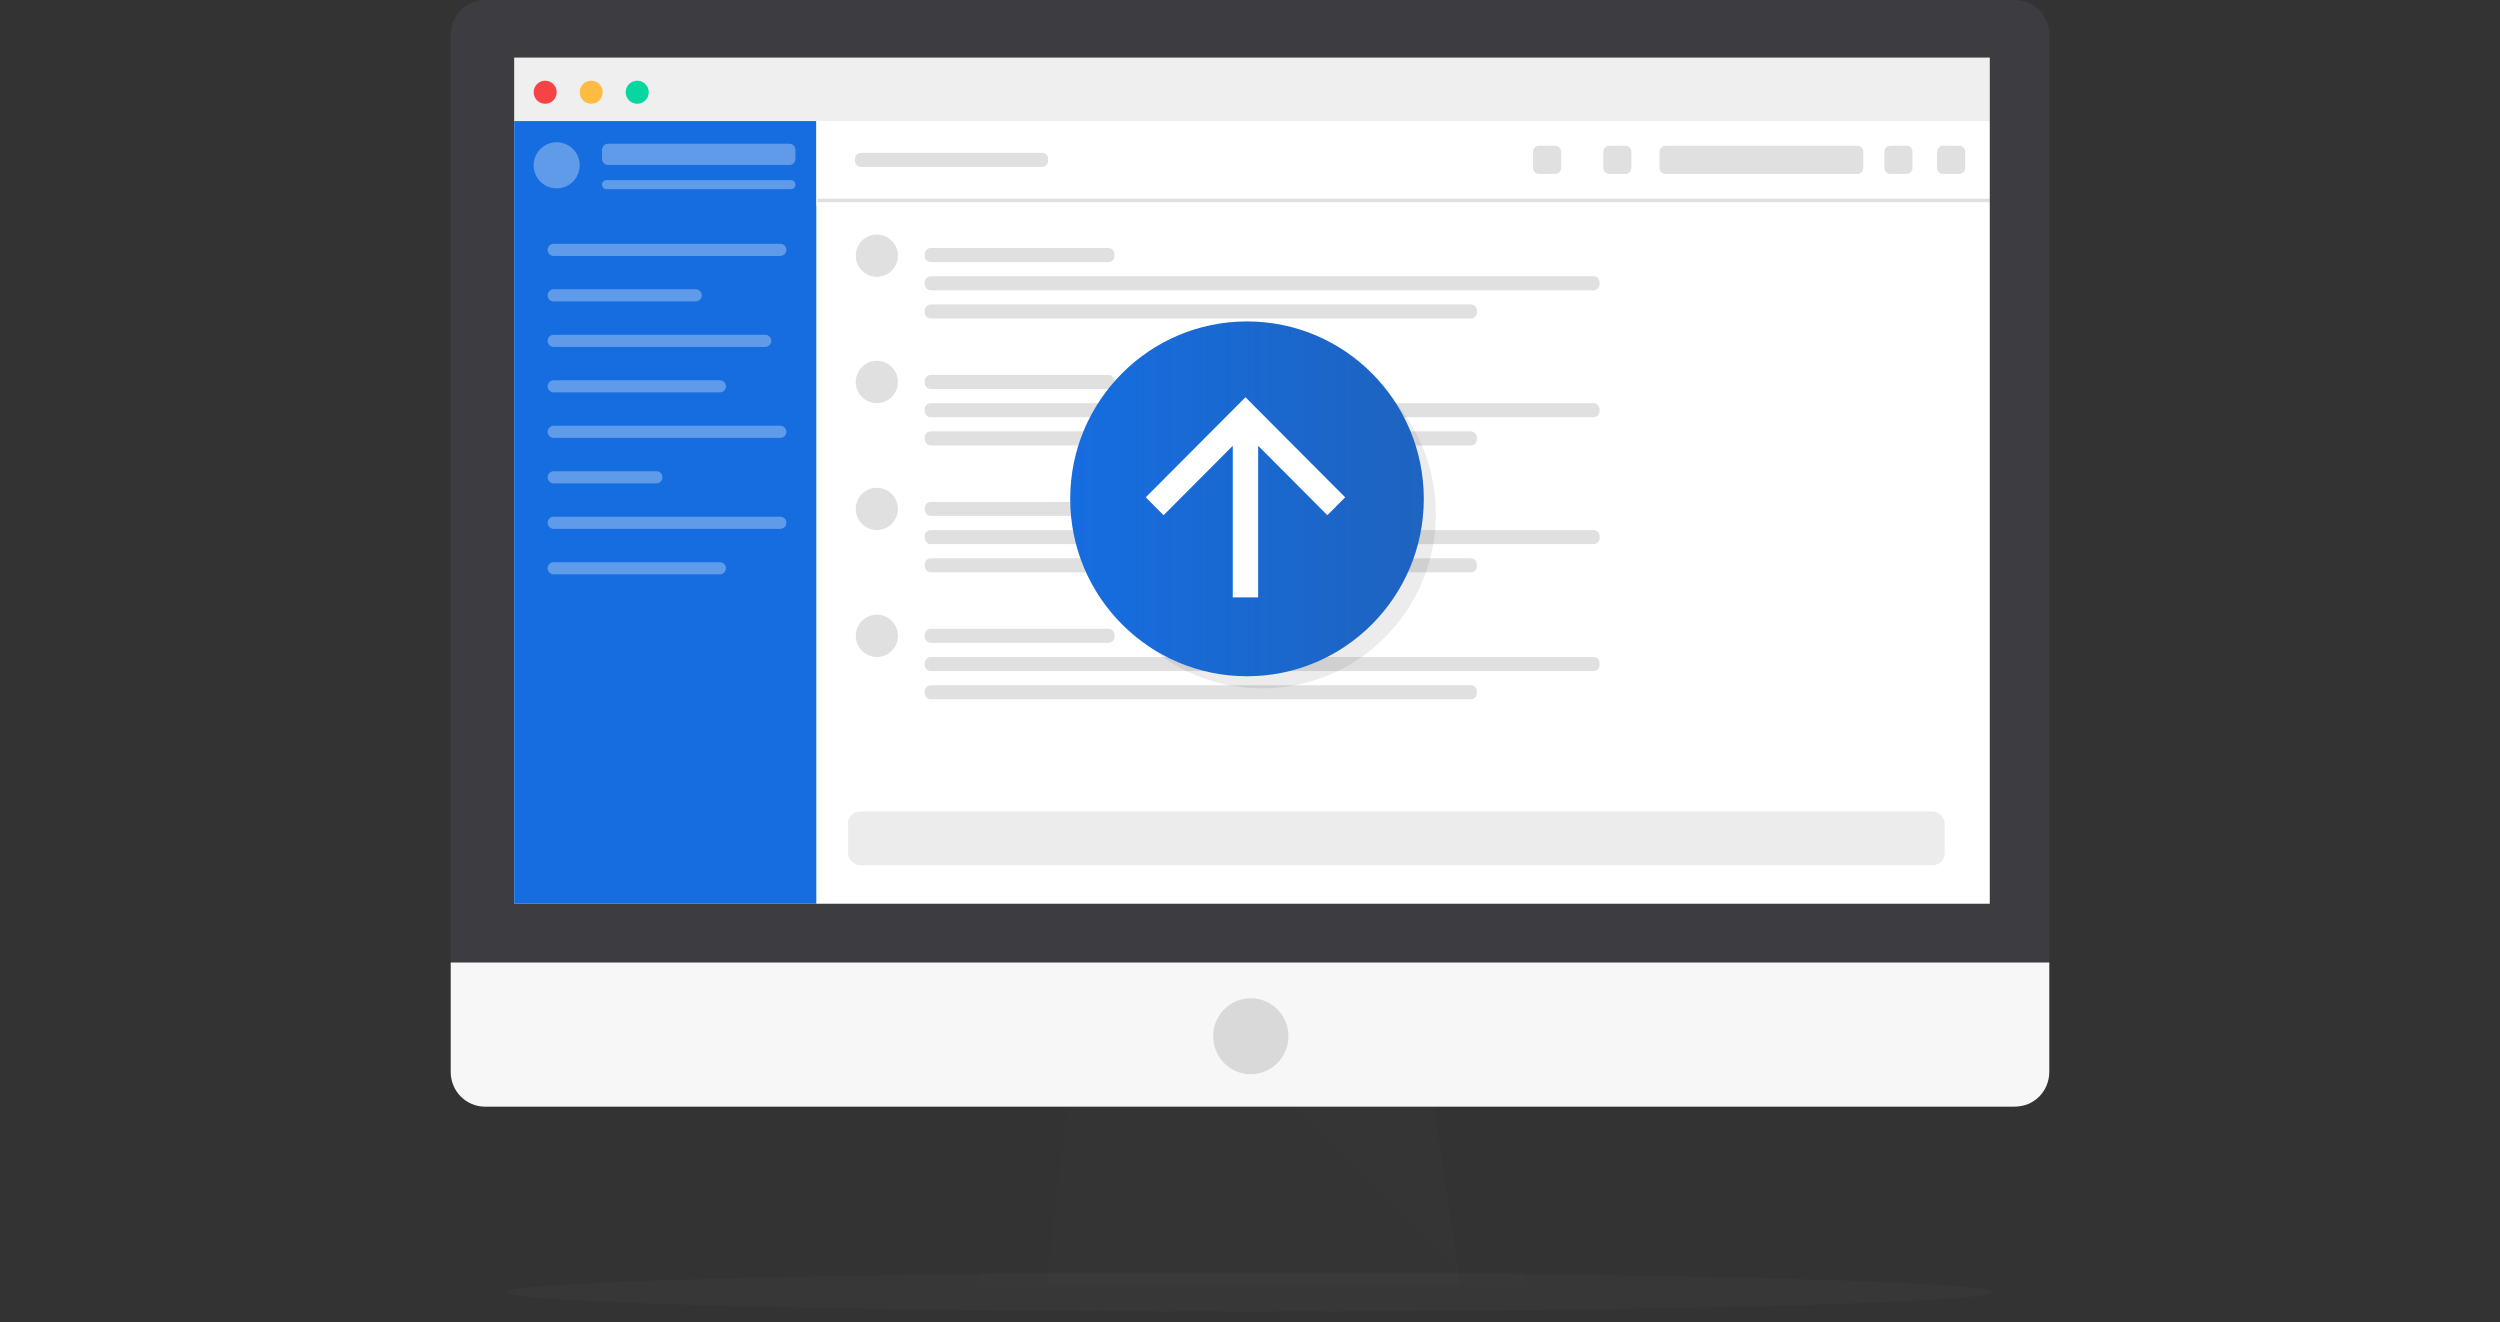 <svg width="416" height="220" viewBox="0 0 416 220" fill="none" xmlns="http://www.w3.org/2000/svg">
<rect x="0" y="0" width="416" height="220" fill="#333333" stroke="none"/>
<path opacity="0.08" fill-rule="evenodd" clip-rule="evenodd" d="M345.092 9.937C345.096 9.175 344.952 8.42 344.667 7.714C344.383 7.009 343.963 6.367 343.433 5.826C342.904 5.284 342.273 4.854 341.579 4.559C340.884 4.264 340.139 4.11 339.386 4.107H84.799C83.278 4.115 81.822 4.734 80.752 5.827C79.682 6.92 79.085 8.398 79.092 9.937V164.267H79.092V182.548C79.092 184.079 79.694 185.547 80.764 186.63C81.834 187.712 83.285 188.32 84.799 188.32H180.125L177.249 213.321H246.111L242.331 188.32H337.011C342.38 188.324 345.096 186.112 345.092 180.31C345.092 179.552 345.092 164.267 345.092 164.267M345.092 9.937L345.092 164.267L345.092 9.937Z" fill="#3D3C40"/>
<path opacity="0.4" d="M208 218.24C276.288 218.24 331.646 216.795 331.646 215.013C331.646 213.231 276.288 211.787 208 211.787C139.712 211.787 84.354 213.231 84.354 215.013C84.354 216.795 139.712 218.24 208 218.24Z" fill="#3D3C40"/>
<path opacity="0.1" d="M242.946 213.727H208.663L174.311 213.283L174.515 211.504H242.607L242.946 213.727Z" fill="#3D3C40"/>
<path d="M243.077 214.133H174.092L177.834 182.146H238.169L243.077 214.133Z" fill="#3D3C40" fill-opacity="0.04"/>
<path opacity="0.1" d="M243.077 214.133H174.092L177.834 182.146H238.169L243.077 214.133Z" fill="#3D3C40"/>
<path d="M253.892 211.787H162.692V214.133H253.892V211.787Z" fill="#3D3C40" fill-opacity="0.04"/>
<path opacity="0.2" d="M253.892 211.787H162.692V214.133H253.892V211.787Z" fill="#3D3C40"/>
<path opacity="0.15" d="M215.49 184.148L242.715 211.787L238.692 184.148H215.49Z" fill="#3D3C40"/>
<path d="M341 5.788C341.004 5.031 340.86 4.282 340.575 3.582C340.29 2.881 339.871 2.244 339.341 1.707C338.811 1.169 338.181 0.742 337.487 0.449C336.792 0.156 336.047 0.004 335.294 0H80.706C79.185 0.008 77.73 0.622 76.66 1.708C75.59 2.793 74.993 4.261 75 5.788V160.747H341V5.788Z" fill="#3D3C40"/>
<path d="M75 160.16V178.384C75 179.913 75.601 181.379 76.671 182.46C77.741 183.54 79.193 184.148 80.706 184.148H335.154C335.903 184.148 336.785 183.999 337.478 183.71C338.171 183.42 338.8 182.996 339.33 182.461C339.86 181.925 340.28 181.29 340.567 180.59C340.853 179.891 341 179.104 341 178.347V160.16H75Z" fill="white"/>
<path d="M75 160.16H341V179.167C341 181.954 338.749 184.213 335.972 184.213H80.028C77.251 184.213 75 181.954 75 179.167V160.16Z" fill="#3D3C40" fill-opacity="0.04"/>
<ellipse opacity="0.16" cx="208.133" cy="172.427" rx="6.26" ry="6.324" fill="#3D3C40"/>
<g clip-path="url(#clip0)">
<rect width="245.538" height="140.8" transform="translate(85.56 9.587)" fill="white"/>
<rect x="85.56" y="20.147" width="50.277" height="130.24" fill="#166DE0"/>
<rect x="135.864" y="20.05" width="194.467" height="14.194" fill="white"/>
<path fill-rule="evenodd" clip-rule="evenodd" d="M331.249 33.641H136.016V33.054H331.249V33.641Z" fill="#3D3C40" fill-opacity="0.16"/>
<ellipse opacity="0.32" cx="92.631" cy="27.507" rx="3.828" ry="3.84" fill="white"/>
<path opacity="0.32" d="M100.178 24.926C100.178 24.369 100.628 23.917 101.184 23.917H131.354C131.909 23.917 132.36 24.369 132.36 24.926V26.44C132.36 26.997 131.909 27.449 131.354 27.449H101.184C100.628 27.449 100.178 26.997 100.178 26.44V24.926Z" fill="white"/>
<path opacity="0.32" d="M91.127 41.578C91.127 41.021 91.577 40.569 92.133 40.569H129.845C130.401 40.569 130.851 41.021 130.851 41.578C130.851 42.135 130.401 42.587 129.845 42.587H92.133C91.577 42.587 91.127 42.135 91.127 41.578Z" fill="white"/>
<path opacity="0.32" d="M91.127 49.147C91.127 48.59 91.577 48.138 92.133 48.138H115.766C116.321 48.138 116.772 48.59 116.772 49.147C116.772 49.704 116.321 50.156 115.766 50.156H92.133C91.577 50.156 91.127 49.704 91.127 49.147Z" fill="white"/>
<path opacity="0.32" d="M91.127 56.716C91.127 56.159 91.577 55.707 92.133 55.707H127.331C127.887 55.707 128.337 56.159 128.337 56.716C128.337 57.273 127.887 57.725 127.331 57.725H92.133C91.577 57.725 91.127 57.273 91.127 56.716Z" fill="white"/>
<path opacity="0.32" d="M91.127 64.285C91.127 63.728 91.577 63.276 92.133 63.276H119.789C120.344 63.276 120.794 63.728 120.794 64.285C120.794 64.842 120.344 65.294 119.789 65.294H92.133C91.577 65.294 91.127 64.842 91.127 64.285Z" fill="white"/>
<path opacity="0.32" d="M91.127 71.854C91.127 71.297 91.577 70.845 92.133 70.845H129.845C130.401 70.845 130.851 71.297 130.851 71.854C130.851 72.411 130.401 72.863 129.845 72.863H92.133C91.577 72.863 91.127 72.411 91.127 71.854Z" fill="white"/>
<path opacity="0.32" d="M91.127 79.423C91.127 78.866 91.577 78.414 92.133 78.414H109.229C109.784 78.414 110.235 78.866 110.235 79.423C110.235 79.98 109.784 80.432 109.229 80.432H92.133C91.577 80.432 91.127 79.98 91.127 79.423Z" fill="white"/>
<path opacity="0.32" d="M91.127 86.992C91.127 86.435 91.577 85.983 92.133 85.983H129.845C130.401 85.983 130.851 86.435 130.851 86.992C130.851 87.549 130.401 88.001 129.845 88.001H92.133C91.577 88.001 91.127 87.549 91.127 86.992Z" fill="white"/>
<path opacity="0.32" d="M91.127 94.561C91.127 94.004 91.577 93.552 92.133 93.552H119.789C120.344 93.552 120.794 94.004 120.794 94.561C120.794 95.118 120.344 95.57 119.789 95.57H92.133C91.577 95.57 91.127 95.118 91.127 94.561Z" fill="white"/>
<path opacity="0.32" d="M100.178 30.729C100.178 30.311 100.516 29.972 100.932 29.972H131.605C132.022 29.972 132.36 30.311 132.36 30.729C132.36 31.147 132.022 31.486 131.605 31.486H100.932C100.516 31.486 100.178 31.147 100.178 30.729Z" fill="white"/>
<path opacity="0.16" d="M142.267 26.437C142.267 25.879 142.717 25.427 143.273 25.427H173.415C173.971 25.427 174.421 25.879 174.421 26.437V26.765C174.421 27.322 173.971 27.774 173.415 27.774H143.273C142.717 27.774 142.267 27.322 142.267 26.765V26.437Z" fill="#3D3C40"/>
<g opacity="0.16">
<ellipse cx="145.906" cy="42.547" rx="3.509" ry="3.52" fill="#3D3C40"/>
<path d="M153.881 42.277C153.881 41.719 154.331 41.267 154.887 41.267H184.444C185 41.267 185.45 41.719 185.45 42.277V42.605C185.45 43.162 185 43.614 184.444 43.614H154.887C154.331 43.614 153.881 43.162 153.881 42.605V42.277Z" fill="#3D3C40"/>
<path d="M153.881 46.97C153.881 46.413 154.331 45.961 154.887 45.961H265.166C265.721 45.961 266.172 46.413 266.172 46.97V47.298C266.172 47.856 265.721 48.307 265.166 48.307H154.887C154.331 48.307 153.881 47.856 153.881 47.298V46.97Z" fill="#3D3C40"/>
<path d="M153.881 51.663C153.881 51.106 154.331 50.654 154.887 50.654H244.749C245.305 50.654 245.755 51.106 245.755 51.663V51.992C245.755 52.549 245.305 53.001 244.749 53.001H154.887C154.331 53.001 153.881 52.549 153.881 51.992V51.663Z" fill="#3D3C40"/>
</g>
<g opacity="0.16">
<ellipse cx="145.906" cy="63.561" rx="3.509" ry="3.52" fill="#3D3C40"/>
<path d="M153.881 63.397C153.881 62.839 154.331 62.387 154.887 62.387H184.444C185 62.387 185.45 62.839 185.45 63.397V63.725C185.45 64.282 185 64.734 184.444 64.734H154.887C154.331 64.734 153.881 64.282 153.881 63.725V63.397Z" fill="#3D3C40"/>
<path d="M153.881 68.09C153.881 67.533 154.331 67.081 154.887 67.081H265.166C265.721 67.081 266.172 67.533 266.172 68.09V68.418C266.172 68.976 265.721 69.427 265.166 69.427H154.887C154.331 69.427 153.881 68.976 153.881 68.418V68.09Z" fill="#3D3C40"/>
<path d="M153.881 72.783C153.881 72.226 154.331 71.774 154.887 71.774H244.749C245.305 71.774 245.755 72.226 245.755 72.783V73.112C245.755 73.669 245.305 74.121 244.749 74.121H154.887C154.331 74.121 153.881 73.669 153.881 73.112V72.783Z" fill="#3D3C40"/>
</g>
<g opacity="0.16">
<ellipse cx="145.906" cy="84.681" rx="3.509" ry="3.52" fill="#3D3C40"/>
<path d="M153.881 84.517C153.881 83.959 154.331 83.507 154.887 83.507H184.444C185 83.507 185.45 83.959 185.45 84.517V84.845C185.45 85.402 185 85.854 184.444 85.854H154.887C154.331 85.854 153.881 85.402 153.881 84.845V84.517Z" fill="#3D3C40"/>
<path d="M153.881 89.21C153.881 88.653 154.331 88.201 154.887 88.201H265.166C265.721 88.201 266.172 88.653 266.172 89.21V89.538C266.172 90.096 265.721 90.547 265.166 90.547H154.887C154.331 90.547 153.881 90.096 153.881 89.538V89.21Z" fill="#3D3C40"/>
<path d="M153.881 93.903C153.881 93.346 154.331 92.894 154.887 92.894H244.749C245.305 92.894 245.755 93.346 245.755 93.903V94.231C245.755 94.789 245.305 95.241 244.749 95.241H154.887C154.331 95.241 153.881 94.789 153.881 94.231V93.903Z" fill="#3D3C40"/>
</g>
<g opacity="0.16">
<ellipse cx="145.906" cy="105.801" rx="3.509" ry="3.52" fill="#3D3C40"/>
<path d="M153.881 105.637C153.881 105.079 154.331 104.627 154.887 104.627H184.444C185 104.627 185.45 105.079 185.45 105.637V105.965C185.45 106.522 185 106.974 184.444 106.974H154.887C154.331 106.974 153.881 106.522 153.881 105.965V105.637Z" fill="#3D3C40"/>
<path d="M153.881 110.33C153.881 109.773 154.331 109.321 154.887 109.321H265.166C265.721 109.321 266.172 109.773 266.172 110.33V110.658C266.172 111.216 265.721 111.667 265.166 111.667H154.887C154.331 111.667 153.881 111.216 153.881 110.658V110.33Z" fill="#3D3C40"/>
<path d="M153.881 115.023C153.881 114.466 154.331 114.014 154.887 114.014H244.749C245.305 114.014 245.755 114.466 245.755 115.023V115.352C245.755 115.909 245.305 116.361 244.749 116.361H154.887C154.331 116.361 153.881 115.909 153.881 115.352V115.023Z" fill="#3D3C40"/>
</g>
<path opacity="0.16" d="M276.144 25.263C276.144 24.706 276.594 24.254 277.15 24.254H309.046C309.601 24.254 310.052 24.706 310.052 25.263V27.938C310.052 28.496 309.601 28.947 309.046 28.947H277.15C276.594 28.947 276.144 28.496 276.144 27.938V25.263Z" fill="#3D3C40"/>
<path opacity="0.16" d="M313.56 25.263C313.56 24.706 314.01 24.254 314.565 24.254H317.231C317.786 24.254 318.236 24.706 318.236 25.263V27.938C318.236 28.496 317.786 28.947 317.231 28.947H314.565C314.01 28.947 313.56 28.496 313.56 27.938V25.263Z" fill="#3D3C40"/>
<path opacity="0.16" d="M322.329 25.263C322.329 24.706 322.779 24.254 323.334 24.254H326C326.555 24.254 327.006 24.706 327.006 25.263V27.938C327.006 28.496 326.555 28.947 326 28.947H323.334C322.779 28.947 322.329 28.496 322.329 27.938V25.263Z" fill="#3D3C40"/>
<path opacity="0.16" d="M266.791 25.263C266.791 24.706 267.241 24.254 267.796 24.254H270.462C271.017 24.254 271.467 24.706 271.467 25.263V27.938C271.467 28.496 271.017 28.947 270.462 28.947H267.796C267.241 28.947 266.791 28.496 266.791 27.938V25.263Z" fill="#3D3C40"/>
<path opacity="0.16" d="M255.098 25.263C255.098 24.706 255.548 24.254 256.104 24.254H258.769C259.325 24.254 259.775 24.706 259.775 25.263V27.938C259.775 28.496 259.325 28.947 258.769 28.947H256.104C255.548 28.947 255.098 28.496 255.098 27.938V25.263Z" fill="#3D3C40"/>
<rect opacity="0.08" x="85.56" y="9.587" width="245.538" height="10.56" fill="#3D3C40"/>
<ellipse cx="90.717" cy="15.347" rx="1.914" ry="1.92" fill="#F74343"/>
<ellipse cx="98.374" cy="15.347" rx="1.914" ry="1.92" fill="#FFBC42"/>
<ellipse cx="106.029" cy="15.347" rx="1.914" ry="1.92" fill="#06D6A0"/>
<rect opacity="0.1" x="141.12" y="135.027" width="182.472" height="8.96" rx="2" fill="#3D3C40"/>
<ellipse opacity="0.1" cx="210.011" cy="85.53" rx="28.913" ry="29.015" fill="#3D3C40"/>
<ellipse cx="207.497" cy="83.007" rx="29.416" ry="29.519" fill="#166DE0"/>
<ellipse cx="207.497" cy="83.007" rx="29.416" ry="29.519" fill="url(#paint0_linear)"/>
<path d="M209.357 99.406H205.134V74.176L193.619 85.731L190.652 82.754L207.245 66.103L223.839 82.754L220.872 85.731L209.357 74.176V99.406Z" fill="white"/>
</g>
<defs>
<linearGradient id="paint0_linear" x1="237" y1="83" x2="178" y2="83" gradientUnits="userSpaceOnUse">
<stop stop-color="#3D3C40" stop-opacity="0.2"/>
<stop offset="1" stop-color="#3D3C40" stop-opacity="0"/>
</linearGradient>
<clipPath id="clip0">
<rect width="245.538" height="140.8" fill="white" transform="translate(85.56 9.587)"/>
</clipPath>
</defs>
</svg>
